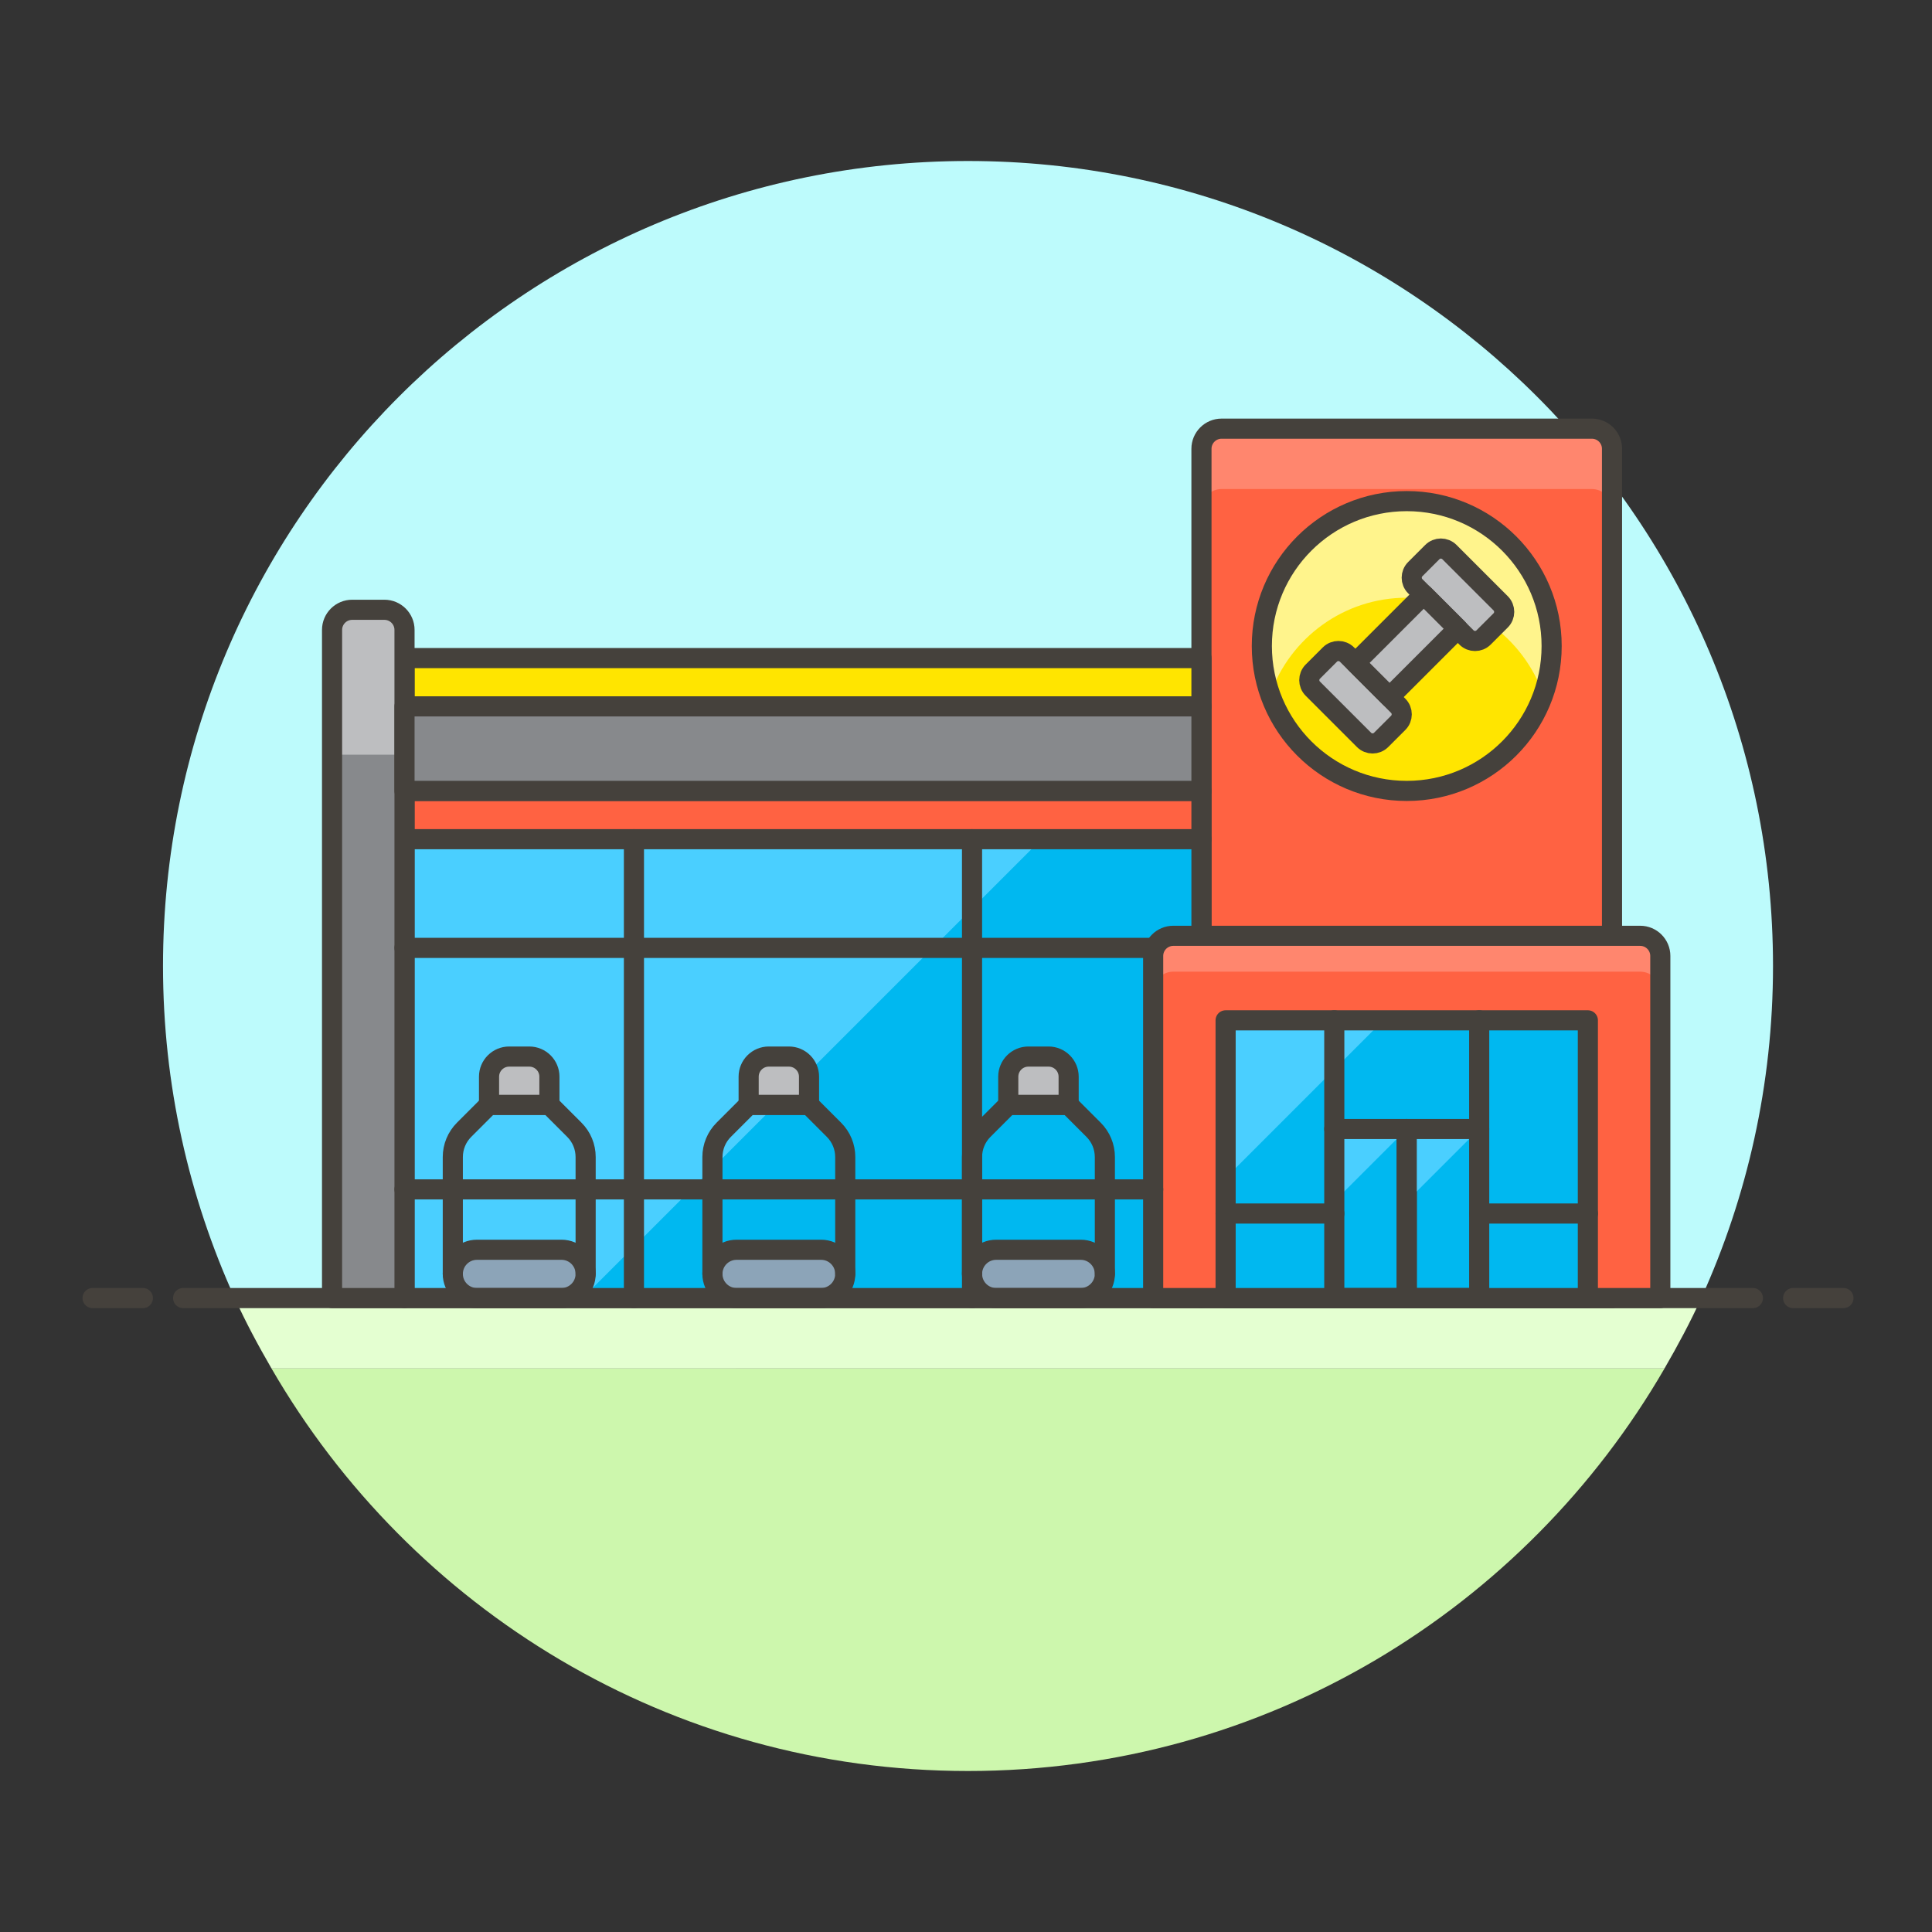 <?xml version="1.0" encoding="utf-8"?>
<!-- Generator: Adobe Illustrator 21.0.0, SVG Export Plug-In . SVG Version: 6.00 Build 0)  -->
<svg version="1.1" id="Layer_1" xmlns="http://www.w3.org/2000/svg" xmlns:xlink="http://www.w3.org/1999/xlink" x="0px" y="0px"
	 width="96px" height="96px" viewBox="0 0 96 96" enable-background="new 0 0 96 96" xml:space="preserve">
<rect x="0" y="0" width="96" height="96" fill="#333333" stroke="none"/>
<g>
	<g>
		<path fill="#CDF7AD" d="M48.1,88c14.798,0,27.69-8.053,34.608-20H13.492C20.41,79.947,33.302,88,48.1,88z"/>
		<path fill="#E4FFD1" d="M11.664,64.5c0.546,1.204,1.17,2.363,1.828,3.5h69.215c0.658-1.137,1.282-2.296,1.828-3.5H11.664z"/>
	</g>
	<path fill="#BDFBFC" d="M88.1,48c0-22.091-17.909-40-40-40s-40,17.909-40,40c0,5.885,1.281,11.468,3.564,16.5h72.872
		C86.818,59.468,88.1,53.885,88.1,48z"/>
	<g>
		
			<line fill="none" stroke="#45413C" stroke-linecap="round" stroke-linejoin="round" stroke-miterlimit="10" x1="9.1" y1="64.5" x2="87.1" y2="64.5"/>
		
			<line fill="none" stroke="#45413C" stroke-linecap="round" stroke-linejoin="round" stroke-miterlimit="10" x1="4.6" y1="64.5" x2="7.1" y2="64.5"/>
		
			<line fill="none" stroke="#45413C" stroke-linecap="round" stroke-linejoin="round" stroke-miterlimit="10" x1="89.1" y1="64.5" x2="91.6" y2="64.5"/>
	</g>
</g>
<g>
	<path fill="#FF6242" d="M80.1,64.5H59.7V22.3c0-0.552,0.448-1,1-1h18.4c0.552,0,1,0.448,1,1V64.5z"/>
	<path fill="#FF866E" d="M79.1,21.3H60.7c-0.553,0-1,0.448-1,1v3c0-0.552,0.447-1,1-1h18.4c0.552,0,1,0.448,1,1v-3
		C80.1,21.748,79.652,21.3,79.1,21.3z"/>
	<path fill="none" stroke="#45413C" stroke-linecap="round" stroke-linejoin="round" stroke-miterlimit="10" d="M80.1,64.5H59.7
		V22.3c0-0.552,0.448-1,1-1h18.4c0.552,0,1,0.448,1,1V64.5z"/>
	
		<rect x="20.1" y="32.7" fill="#FFE500" stroke="#45413C" stroke-linecap="round" stroke-linejoin="round" stroke-miterlimit="10" width="39.6" height="2.4"/>
	
		<rect x="20.1" y="39.3" fill="#FF6242" stroke="#45413C" stroke-linecap="round" stroke-linejoin="round" stroke-miterlimit="10" width="39.6" height="2.4"/>
	<polygon fill="#00B8F0" points="48.3,41.7 31.5,41.7 20.1,41.7 20.1,64.5 31.5,64.5 48.3,64.5 59.7,64.5 59.7,41.7 	"/>
	<polygon fill="#4ACFFF" points="51.748,41.7 20.1,41.7 20.1,64.5 28.948,64.5 	"/>
	<g>
		<path fill="#8CA4B8" stroke="#45413C" stroke-linecap="round" stroke-linejoin="round" stroke-miterlimit="10" d="M27.9,62.1h-4.2
			c-0.663,0-1.2,0.537-1.2,1.2l0,0c0,0.663,0.537,1.2,1.2,1.2h4.2c0.663,0,1.2-0.537,1.2-1.2l0,0C29.1,62.637,28.563,62.1,27.9,62.1
			z"/>
		<path fill="none" stroke="#45413C" stroke-linecap="round" stroke-linejoin="round" stroke-miterlimit="10" d="M22.5,63.3v-5.808
			c0-0.507,0.201-0.994,0.56-1.353l1.24-1.24h3l1.24,1.24c0.359,0.359,0.56,0.845,0.56,1.353V63.3"/>
		<path fill="#BDBEC0" stroke="#45413C" stroke-linecap="round" stroke-linejoin="round" stroke-miterlimit="10" d="M27.3,54.9h-3
			v-1.4c0-0.552,0.448-1,1-1h1c0.552,0,1,0.448,1,1V54.9z"/>
	</g>
	<g>
		<path fill="#8CA4B8" stroke="#45413C" stroke-linecap="round" stroke-linejoin="round" stroke-miterlimit="10" d="M42,63.3
			c0-0.663-0.537-1.2-1.2-1.2h-4.2c-0.663,0-1.2,0.537-1.2,1.2l0,0c0,0.663,0.537,1.2,1.2,1.2h4.2C41.463,64.5,42,63.963,42,63.3
			L42,63.3z"/>
		<path fill="none" stroke="#45413C" stroke-linecap="round" stroke-linejoin="round" stroke-miterlimit="10" d="M35.4,63.3v-5.808
			c0-0.507,0.201-0.994,0.56-1.353l1.24-1.24h3l1.24,1.24c0.359,0.359,0.56,0.845,0.56,1.353V63.3"/>
		<path fill="#BDBEC0" stroke="#45413C" stroke-linecap="round" stroke-linejoin="round" stroke-miterlimit="10" d="M40.2,54.9h-3
			v-1.4c0-0.552,0.448-1,1-1h1c0.552,0,1,0.448,1,1V54.9z"/>
	</g>
	<g>
		<path fill="#8CA4B8" stroke="#45413C" stroke-linecap="round" stroke-linejoin="round" stroke-miterlimit="10" d="M54.9,63.3
			c0-0.663-0.537-1.2-1.2-1.2h-4.2c-0.663,0-1.2,0.537-1.2,1.2l0,0c0,0.663,0.537,1.2,1.2,1.2h4.2
			C54.363,64.5,54.9,63.963,54.9,63.3L54.9,63.3z"/>
		<path fill="none" stroke="#45413C" stroke-linecap="round" stroke-linejoin="round" stroke-miterlimit="10" d="M48.3,63.3v-5.808
			c0-0.507,0.201-0.994,0.56-1.353l1.24-1.24h3l1.24,1.24c0.359,0.359,0.56,0.845,0.56,1.353V63.3"/>
		<path fill="#BDBEC0" stroke="#45413C" stroke-linecap="round" stroke-linejoin="round" stroke-miterlimit="10" d="M53.1,54.9h-3
			v-1.4c0-0.552,0.448-1,1-1h1c0.552,0,1,0.448,1,1V54.9z"/>
	</g>
	<polygon fill="none" stroke="#45413C" stroke-linecap="round" stroke-linejoin="round" stroke-miterlimit="10" points="48.3,41.7 
		31.5,41.7 20.1,41.7 20.1,64.5 31.5,64.5 48.3,64.5 59.7,64.5 59.7,41.7 	"/>
	<path fill="#FF6242" d="M82.5,64.5H57.3v-17c0-0.552,0.448-1,1-1h23.2c0.552,0,1,0.448,1,1V64.5z"/>
	<path fill="#FF866E" d="M81.5,46.5H58.3c-0.552,0-1,0.448-1,1v1.781c0-0.552,0.448-1,1-1h23.2c0.552,0,1,0.448,1,1V47.5
		C82.5,46.948,82.052,46.5,81.5,46.5z"/>
	<path fill="none" stroke="#45413C" stroke-linecap="round" stroke-linejoin="round" stroke-miterlimit="10" d="M82.5,64.5H57.3v-17
		c0-0.552,0.448-1,1-1h23.2c0.552,0,1,0.448,1,1V64.5z"/>
	<path fill="#BDBEC0" d="M16.5,64.5h3.6V31.3c0-0.552-0.448-1-1-1h-1.6c-0.552,0-1,0.448-1,1V64.5z"/>
	<rect x="16.5" y="37.5" fill="#87898C" width="3.6" height="27"/>
	<path fill="none" stroke="#45413C" stroke-linecap="round" stroke-linejoin="round" stroke-miterlimit="10" d="M16.5,64.5h3.6V31.3
		c0-0.552-0.448-1-1-1h-1.6c-0.552,0-1,0.448-1,1V64.5z"/>
	
		<rect x="20.1" y="35.1" fill="#87898C" stroke="#45413C" stroke-linecap="round" stroke-linejoin="round" stroke-miterlimit="10" width="39.6" height="4.2"/>
	<rect x="60.9" y="50.7" fill="#00B8F0" width="18" height="13.8"/>
	<polygon fill="#4ACFFF" points="68.737,50.7 60.9,50.7 60.9,58.537 	"/>
	
		<rect x="60.9" y="50.7" fill="none" stroke="#45413C" stroke-linecap="round" stroke-linejoin="round" stroke-miterlimit="10" width="18" height="13.8"/>
	<polygon fill="#4ACFFF" points="66.3,56.1 69.9,56.1 66.3,59.7 	"/>
	
		<rect x="66.3" y="56.1" fill="none" stroke="#45413C" stroke-linecap="round" stroke-linejoin="round" stroke-miterlimit="10" width="3.6" height="8.4"/>
	<polygon fill="#4ACFFF" points="69.9,56.1 73.5,56.1 69.9,59.7 	"/>
	
		<rect x="69.9" y="56.1" fill="none" stroke="#45413C" stroke-linecap="round" stroke-linejoin="round" stroke-miterlimit="10" width="3.6" height="8.4"/>
	<circle fill="#FFF48C" cx="69.9" cy="32.1" r="7.2"/>
	<path fill="#FFE500" d="M69.9,29.7c-3.134,0-5.792,2.005-6.782,4.8c0.99,2.795,3.648,4.8,6.782,4.8s5.792-2.005,6.782-4.8
		C75.692,31.705,73.034,29.7,69.9,29.7z"/>
	
		<circle fill="none" stroke="#45413C" stroke-linecap="round" stroke-linejoin="round" stroke-miterlimit="10" cx="69.9" cy="32.1" r="7.2"/>
	<path fill="#BDBEC0" stroke="#45413C" stroke-linecap="round" stroke-linejoin="round" stroke-miterlimit="10" d="M69.476,35.918
		l-0.849,0.848c-0.234,0.234-0.614,0.234-0.848,0l-2.546-2.546c-0.234-0.234-0.234-0.614,0-0.848l0.848-0.848
		c0.234-0.234,0.614-0.234,0.849,0l2.546,2.546C69.71,35.304,69.71,35.684,69.476,35.918z"/>
	<path fill="#BDBEC0" stroke="#45413C" stroke-linecap="round" stroke-linejoin="round" stroke-miterlimit="10" d="M74.567,30.827
		l-0.849,0.848c-0.234,0.234-0.614,0.234-0.849,0l-2.546-2.546c-0.234-0.234-0.234-0.614,0-0.848l0.849-0.849
		c0.234-0.234,0.614-0.234,0.849,0l2.546,2.546C74.801,30.213,74.801,30.593,74.567,30.827z"/>
	
		<rect x="68.7" y="29.7" transform="matrix(0.707 0.707 -0.707 0.707 43.171 -40.025)" fill="#BDBEC0" stroke="#45413C" stroke-linecap="round" stroke-linejoin="round" stroke-miterlimit="10" width="2.4" height="4.8"/>
	
		<line fill="none" stroke="#45413C" stroke-linecap="round" stroke-linejoin="round" stroke-miterlimit="10" x1="66.3" y1="56.1" x2="66.3" y2="50.7"/>
	
		<line fill="none" stroke="#45413C" stroke-linecap="round" stroke-linejoin="round" stroke-miterlimit="10" x1="73.5" y1="56.1" x2="73.5" y2="50.7"/>
	
		<line fill="none" stroke="#45413C" stroke-linecap="round" stroke-linejoin="round" stroke-miterlimit="10" x1="73.5" y1="60.3" x2="78.9" y2="60.3"/>
	
		<line fill="none" stroke="#45413C" stroke-linecap="round" stroke-linejoin="round" stroke-miterlimit="10" x1="66.3" y1="60.3" x2="60.9" y2="60.3"/>
	
		<line fill="none" stroke="#45413C" stroke-linecap="round" stroke-linejoin="round" stroke-miterlimit="10" x1="31.5" y1="41.7" x2="31.5" y2="64.5"/>
	
		<line fill="none" stroke="#45413C" stroke-linecap="round" stroke-linejoin="round" stroke-miterlimit="10" x1="48.3" y1="41.7" x2="48.3" y2="64.5"/>
	
		<line fill="none" stroke="#45413C" stroke-linecap="round" stroke-linejoin="round" stroke-miterlimit="10" x1="20.1" y1="47.1" x2="57.3" y2="47.1"/>
	
		<line fill="none" stroke="#45413C" stroke-linecap="round" stroke-linejoin="round" stroke-miterlimit="10" x1="20.1" y1="59.1" x2="57.3" y2="59.1"/>
</g>
</svg>
